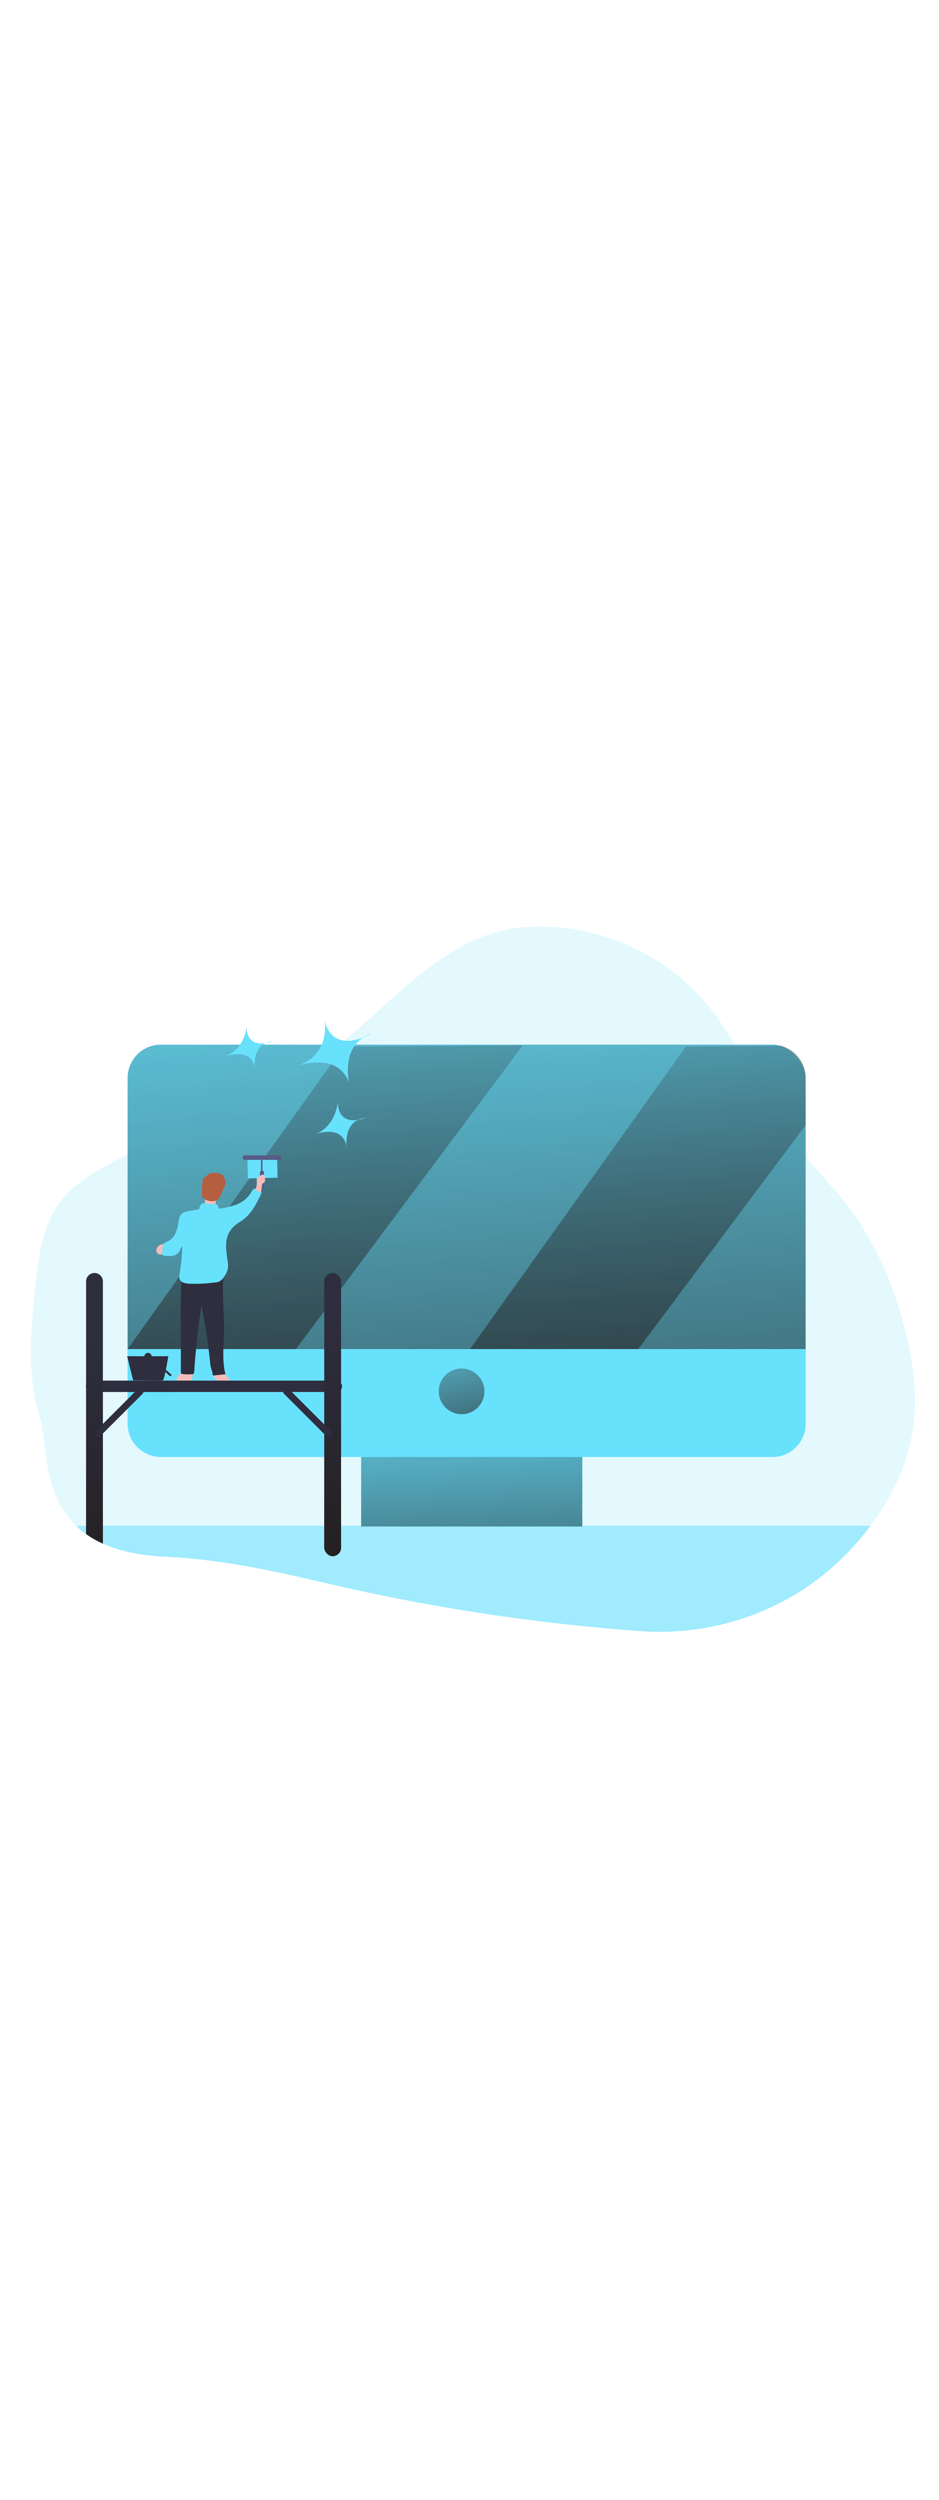<svg id="_0313_cleaning_pc" xmlns="http://www.w3.org/2000/svg" xmlns:xlink="http://www.w3.org/1999/xlink" viewBox="0 0 500 500" data-imageid="cleaning-computer-57" imageName="Cleaning Computer" class="illustrations_image" style="width: 188px;"><defs><style>.cls-1_cleaning-computer-57{fill:url(#linear-gradient);}.cls-1_cleaning-computer-57,.cls-2_cleaning-computer-57,.cls-3_cleaning-computer-57,.cls-4_cleaning-computer-57,.cls-5_cleaning-computer-57,.cls-6_cleaning-computer-57,.cls-7_cleaning-computer-57,.cls-8_cleaning-computer-57,.cls-9_cleaning-computer-57,.cls-10_cleaning-computer-57,.cls-11_cleaning-computer-57,.cls-12_cleaning-computer-57,.cls-13_cleaning-computer-57,.cls-14_cleaning-computer-57,.cls-15_cleaning-computer-57,.cls-16_cleaning-computer-57{stroke-width:0px;}.cls-2_cleaning-computer-57{opacity:.18;}.cls-2_cleaning-computer-57,.cls-3_cleaning-computer-57{isolation:isolate;}.cls-2_cleaning-computer-57,.cls-3_cleaning-computer-57,.cls-16_cleaning-computer-57{fill:#68e1fd;}.cls-3_cleaning-computer-57{opacity:.54;}.cls-4_cleaning-computer-57{fill:url(#linear-gradient-4-cleaning-computer-57);}.cls-5_cleaning-computer-57{fill:url(#linear-gradient-2-cleaning-computer-57);}.cls-6_cleaning-computer-57{fill:url(#linear-gradient-3-cleaning-computer-57);}.cls-7_cleaning-computer-57{fill:url(#linear-gradient-8-cleaning-computer-57);}.cls-8_cleaning-computer-57{fill:url(#linear-gradient-7-cleaning-computer-57);}.cls-9_cleaning-computer-57{fill:url(#linear-gradient-5-cleaning-computer-57);}.cls-10_cleaning-computer-57{fill:url(#linear-gradient-6-cleaning-computer-57);}.cls-11_cleaning-computer-57{fill:#575b85;}.cls-12_cleaning-computer-57{fill:#2e2e3f;}.cls-13_cleaning-computer-57{fill:#b55f40;}.cls-14_cleaning-computer-57{fill:#f3bdbb;}.cls-15_cleaning-computer-57{fill:#f5bbb9;}</style><linearGradient id="linear-gradient-cleaning-computer-57" x1="611.32" y1="3676.05" x2="611.99" y2="3784.72" gradientTransform="translate(-481.59 4141.35) scale(1 -1)" gradientUnits="userSpaceOnUse"><stop offset="0" stop-color="#231f20" stop-opacity="0"/><stop offset="1" stop-color="#231f20"/></linearGradient><linearGradient id="linear-gradient-2-cleaning-computer-57" x1="718.83" y1="3867.21" x2="729.93" y2="3667.48" gradientTransform="translate(-471 4173.82) scale(1 -1)" xlink:href="#linear-gradient-cleaning-computer-57"/><linearGradient id="linear-gradient-3-cleaning-computer-57" x1="713.9" y1="4112.35" x2="756.16" y2="3586.08" xlink:href="#linear-gradient-cleaning-computer-57"/><linearGradient id="linear-gradient-4-cleaning-computer-57" x1="631.15" y1="4113.88" x2="666.57" y2="3672.94" gradientTransform="translate(-471 4173.82) scale(1 -1)" xlink:href="#linear-gradient-cleaning-computer-57"/><linearGradient id="linear-gradient-5-cleaning-computer-57" x1="807.64" y1="4080.11" x2="843.05" y2="3639.14" xlink:href="#linear-gradient-cleaning-computer-57"/><linearGradient id="linear-gradient-6-cleaning-computer-57" x1="703.93" y1="3899.83" x2="731.93" y2="3788.35" gradientTransform="translate(-471 4173.82) scale(1 -1)" xlink:href="#linear-gradient-cleaning-computer-57"/><linearGradient id="linear-gradient-7-cleaning-computer-57" x1="528.07" y1="3845.98" x2="541.81" y2="3708.07" xlink:href="#linear-gradient-cleaning-computer-57"/><linearGradient id="linear-gradient-8-cleaning-computer-57" x1="642.7" y1="3890.92" x2="656.43" y2="3753.02" gradientTransform="translate(-471 4173.82) scale(1 -1)" xlink:href="#linear-gradient-cleaning-computer-57"/></defs><g id="background_cleaning-computer-57"><path class="cls-2_cleaning-computer-57 targetColor" d="M486.62,341.69c-2.3,20.17-11.04,39.09-23.31,55.37-3.27,4.33-6.77,8.47-10.48,12.42-.73.78-1.48,1.55-2.23,2.3-28.62,29.26-69,43.93-109.82,40.94-56-4.08-111.59-12.54-166.27-25.31-28.49-6.65-57.13-12.95-86.34-14.26-23.78-1.06-38.45-7.55-47.69-16.47-18.31-17.67-15.27-44.82-19.39-57.97-7.08-22.57-4.59-46.86-2.09-70.38,1.63-15.06,3.52-30.88,12.43-43.14,6.74-9.27,16.8-15.51,26.88-20.97,43.13-23.36,91.9-37.57,129.3-69.29,28.09-23.83,54.08-53.51,90.77-56.58,36.7-3.06,74.5,12.75,98.11,41.03,17.77,21.29,27.34,48.29,43.92,70.51,9.44,12.63,20.98,23.58,30.59,36.07,15.81,20.58,26.01,45.09,31.88,70.36,3.43,14.85,5.43,30.21,3.74,45.35Z" style="fill: rgb(104, 225, 253);"/><path class="cls-3_cleaning-computer-57 targetColor" d="M463.3,396.69v.38c-3.27,4.33-6.77,8.47-10.48,12.42-.73.78-1.48,1.55-2.23,2.3-28.62,29.26-69,43.93-109.82,40.94-56-4.08-111.59-12.54-166.27-25.31-15.44-3.6-30.91-7.11-46.5-9.76-13.18-2.32-26.48-3.82-39.84-4.5-14.08-.62-24.98-3.16-33.43-6.98l-.75-.34c-2.88-1.32-5.63-2.91-8.21-4.75-1.88-1.32-3.66-2.79-5.31-4.4h422.83Z" style="fill: rgb(104, 225, 253);"/><path class="cls-1_cleaning-computer-57" d="M206.17,410.8c0,3.8-3.08,6.89-6.89,6.89h-71.27c-13.18-2.32-26.48-3.82-39.84-4.5-14.08-.62-24.98-3.16-33.43-6.98l-.75-.34c1.28-1.22,2.98-1.9,4.75-1.91h140.56c3.78.01,6.84,3.06,6.86,6.84Z"/></g><g id="monitor_cleaning-computer-57"><rect class="cls-16_cleaning-computer-57 targetColor" x="192.31" y="336.93" width="117.75" height="60.14" style="fill: rgb(104, 225, 253);"/><rect class="cls-5_cleaning-computer-57" x="192.31" y="336.93" width="117.75" height="60.14"/><rect class="cls-16_cleaning-computer-57 targetColor" x="67.95" y="140.78" width="361.01" height="219.32" rx="17.7" ry="17.7" style="fill: rgb(104, 225, 253);"/><path class="cls-6_cleaning-computer-57" d="M428.99,158.48v144.25H67.95v-144.25c0-9.78,7.92-17.7,17.7-17.7h325.61c9.78-.01,17.72,7.91,17.73,17.69h0Z"/><polygon class="cls-4_cleaning-computer-57" points="182.92 141.85 67.95 302.73 157.55 302.73 278.38 141.15 182.92 141.85"/><path class="cls-9_cleaning-computer-57" d="M428.99,158.48v25.07l-89.14,119.18h-89.6l114.96-160.89,50.93-.38c7.61,2.16,12.85,9.11,12.86,17.01Z"/><path class="cls-16_cleaning-computer-57 targetColor" d="M428.99,302.73v39.67c0,9.78-7.92,17.7-17.7,17.7H85.65c-9.78,0-17.7-7.92-17.7-17.7h0v-39.67h361.04Z" style="fill: rgb(104, 225, 253);"/><circle class="cls-10_cleaning-computer-57" cx="245.79" cy="325.2" r="12.16"/></g><g id="character_cleaning-computer-57"><path class="cls-14_cleaning-computer-57" d="M94.7,317.46c-.25.28-.44.6-.57.94-.12.35-.06.73.16,1.03.25.24.57.39.92.42,1.51.32,3.05.43,4.59.32.83.04,1.64-.28,2.22-.88.25-.4.4-.86.44-1.33.08-.65.14-1.31.16-1.97.02-.13-.01-.26-.08-.37-.06-.06-.13-.11-.21-.14-1.45-.61-3.04-.79-4.59-.54-1.26.22-2.24,1.56-3.03,2.51Z"/><path class="cls-14_cleaning-computer-57" d="M113.98,317.59c-.25-.27-.44-.59-.57-.93-.12-.35-.06-.74.16-1.04.25-.24.57-.39.92-.42,1.51-.31,3.05-.41,4.59-.31.81,0,.46.88.95,1.54.99,1.05,1.9,2.17,2.73,3.35.09.65-4.22.6-5.74.33-1.27-.21-2.25-1.58-3.04-2.51Z"/><path class="cls-12_cleaning-computer-57" d="M96.28,314.65c-.07.42.06.84.34,1.15.23.15.49.22.76.22,1.58.13,3.18.16,4.76.09.29.02.58-.04.83-.2.3-.31.45-.72.44-1.15.76-11.8,2.05-23.58,3.86-35.26,2,9.89,3.53,19.86,4.59,29.9.07,1.81.46,3.59,1.15,5.26.13.25.18,1.96.45,2.07.21.06.43.06.64,0,1.91-.24,4.04-.41,5.95-.65-1.87-6.8-.93-15.51-.76-22.56.22-9.37-1.15-18.77-.36-28.11l-18.5.94c-.96,0-3.06.76-3.74.07-.81,12.47-.25,25.25-.38,37.68.03,3.54.01,7.05-.02,10.55Z"/><path class="cls-15_cleaning-computer-57" d="M84.95,247.49c-.32.19-.62.42-.87.69-.47.5-.77,1.13-.85,1.81-.07.69.19,1.36.69,1.84.52.42,1.17.62,1.84.56.47,0,.92-.15,1.3-.42.55-.56.84-1.32.83-2.1.14-.9,0-1.83-.39-2.65-.3-.52-.53-.44-1.04-.3-.52.13-1.02.32-1.49.57Z"/><rect class="cls-16_cleaning-computer-57 targetColor" x="131.86" y="201.42" width="15.83" height="10.31" transform="translate(-5.43 3.78) rotate(-1.52)" style="fill: rgb(104, 225, 253);"/><rect class="cls-11_cleaning-computer-57" x="138.42" y="207.72" width="2.16" height="9.7" rx="1.02" ry="1.02"/><path class="cls-14_cleaning-computer-57" d="M109.06,225.1c-.21.69-.11,1.44.28,2.05.27.27.63.45,1.01.49.5.09,1.02.12,1.53.07.49-.01.97-.09,1.43-.24.47-.16.87-.47,1.15-.87.23-.46.35-.96.36-1.47l.23-2.5c.04-.22.04-.44,0-.65-.22-.43-.66-.72-1.15-.75-.82-.11-1.65-.07-2.46.11-.48.09-.96.21-1.43.33s-.79,0-.79.53c.02.97-.03,1.93-.15,2.89Z"/><path class="cls-13_cleaning-computer-57" d="M109.31,211.08c.16-.02.31-.07.46-.13.16-.12.29-.28.38-.46.55-.75,1.38-1.26,2.3-1.4.92-.13,1.85-.13,2.77,0,1.15-.05,2.27.3,3.19.99.39.42.71.9.94,1.42.39.69.65,1.44.77,2.22.17,1.76-1.02,3.31-1.71,4.94-.38,1.29-.93,2.52-1.63,3.67-.92,1.1-2.27,1.75-3.71,1.77-1.42.02-2.82-.38-4.02-1.15-.66-.35-1.17-.92-1.46-1.61-.13-.47-.17-.95-.1-1.43.09-1.85.13-3.72.29-5.58.1-1.07.28-2.95,1.54-3.25Z"/><path class="cls-16_cleaning-computer-57 targetColor" d="M106.04,228.35c.21-1.15.51-2.46,1.54-3.01s2.18-.14,3.28.08c.85.17,1.72.23,2.58.17.88,0,1.95-.14,2.46.59.37.55.28,1.42.86,1.74.32.11.67.11.99,0,2.48-.41,4.93-1,7.32-1.78,2.4-.78,4.58-2.1,6.39-3.86,1.08-1.16,2.03-2.44,2.82-3.81.17-.34.42-.63.71-.87.7-.31,1.52-.25,2.17.16.68.35,1.31.8,1.85,1.34.11.1.19.23.24.37.03.2-.02.4-.13.57-2.49,5.19-5.17,10.61-9.84,13.99-1.23.88-2.57,1.62-3.77,2.55-1.57,1.24-2.84,2.81-3.74,4.59-2.11,4.18-1.35,9.18-.69,13.85.35,1.62.44,3.29.26,4.94-.38,1.6-1.1,3.11-2.11,4.41-.58.99-1.41,1.81-2.4,2.39-.75.3-1.55.48-2.36.52-4.71.63-9.47.85-14.22.63-1.74-.14-3.77-.59-4.51-2.17-.35-1.05-.38-2.19-.08-3.26.83-4.76,1.29-9.58,1.38-14.42-.83.57-1,1.71-1.48,2.61-.77,1.3-2.09,2.18-3.58,2.41-1.47.21-2.96.21-4.43,0-.29,0-.57-.1-.8-.28-.2-.24-.31-.55-.3-.86-.1-1.27-.05-2.55.17-3.8.05-.44.18-.86.4-1.24.65-.73,1.5-1.26,2.44-1.53,1.74-.91,3.13-2.38,3.94-4.17.79-1.81,1.31-3.72,1.55-5.67.29-1.79.6-3.77,2-4.91.95-.66,2.05-1.07,3.2-1.21,2.14-.45,3.77-.67,5.88-1.08Z" style="fill: rgb(104, 225, 253);"/><path class="cls-12_cleaning-computer-57" d="M67.73,306.5h21.89s-2.03,12.63-2.93,12.86-15.81,0-15.81,0l-3.16-12.86Z"/><circle class="cls-12_cleaning-computer-57" cx="78.81" cy="306.67" r="1.96"/><path class="cls-12_cleaning-computer-57" d="M78.29,305.89l11.95,11.01s1.15.72,1.04-.6l-12.27-10.81s-.91-.46-.72.4Z"/><path class="cls-14_cleaning-computer-57" d="M136.69,212.29c-.02-.16.01-.32.09-.46.07-.09.17-.15.28-.2.52-.35,1.03-.74,1.5-1.15.49-.41,1.13-.59,1.76-.48.18.04.34.13.46.26.07.12.12.24.15.38.18.71.25,1.45.21,2.18.02.5-.16.98-.52,1.33-.2.14-.44.22-.62.36-.41.43-.62,1.01-.59,1.61-.06.85-.16,1.69-.31,2.53-.01.2-.1.4-.24.54-.24.13-.52.13-.76,0-.61-.29-2.09-.95-1.91-1.79.1-.46.33-.88.41-1.35.1-.57.15-1.15.15-1.73,0-.7-.03-1.4-.07-2.02Z"/><path class="cls-11_cleaning-computer-57" d="M130.44,199.65h18.34c.67,0,1.21.54,1.21,1.21h0c0,.67-.54,1.21-1.21,1.21h-18.34c-.67,0-1.21-.54-1.21-1.21h0c0-.67.54-1.21,1.21-1.21Z"/><rect class="cls-11_cleaning-computer-57" x="138.97" y="201.22" width=".8" height="7.23"/><path class="cls-12_cleaning-computer-57" d="M48.76,319.48h130.33c1.67,0,3.03,1.36,3.03,3.03h0c0,1.67-1.36,3.03-3.03,3.03H48.76c-1.67,0-3.03-1.36-3.03-3.03h0c0-1.67,1.36-3.03,3.03-3.03Z"/><path class="cls-12_cleaning-computer-57" d="M54.79,266.71v139.47c-3.15-1.4-6.15-3.1-8.95-5.1v-134.37c0-2.47,2-4.48,4.47-4.48,2.47,0,4.48,2,4.48,4.47h0Z"/><rect class="cls-12_cleaning-computer-57" x="172.66" y="262.25" width="8.95" height="150.61" rx="4.48" ry="4.48"/><path class="cls-8_cleaning-computer-57" d="M54.79,266.71v139.47c-3.15-1.4-6.15-3.1-8.95-5.1v-134.37c0-2.47,2-4.48,4.47-4.48,2.47,0,4.48,2,4.48,4.47h0Z"/><rect class="cls-7_cleaning-computer-57" x="172.66" y="262.25" width="8.95" height="150.61" rx="4.48" ry="4.48"/><path class="cls-12_cleaning-computer-57" d="M50.99,346.32l22.38-22.38c.7-.7,1.84-.7,2.55,0h0c.7.7.7,1.84,0,2.55l-22.38,22.38c-.7.7-1.84.7-2.55,0h0c-.7-.7-.7-1.84,0-2.55Z"/><path class="cls-12_cleaning-computer-57" d="M153.79,323.95l22.38,22.38c.7.7.7,1.84,0,2.55h0c-.7.7-1.84.7-2.55,0l-22.38-22.38c-.7-.7-.7-1.84,0-2.55h0c.7-.7,1.84-.7,2.55,0Z"/></g><g id="blink_cleaning-computer-57"><path class="cls-16_cleaning-computer-57 targetColor" d="M172.84,127.97s3.6,17.98-14.82,24.22c0,0,21.56-8.26,27.85,8.87,0,0-4.89-20.37,11.82-26.21,0,0-19.96,12.35-24.85-6.89Z" style="fill: rgb(104, 225, 253);"/><path class="cls-16_cleaning-computer-57 targetColor" d="M131.31,131.28s-.96,12.16-11.8,15.85c0,0,14.8-5.81,16.23,6.69,0,0-2.3-13.61,9.48-14.8,0,0-13.73,5.56-13.91-7.75Z" style="fill: rgb(104, 225, 253);"/><path class="cls-16_cleaning-computer-57 targetColor" d="M179.9,171.26s-1.02,13.29-12.48,17.34c0,0,15.65-6.36,17.22,7.31,0,0-2.47-14.92,10.03-16.17-.05,0-14.58,6.06-14.77-8.48Z" style="fill: rgb(104, 225, 253);"/></g></svg>